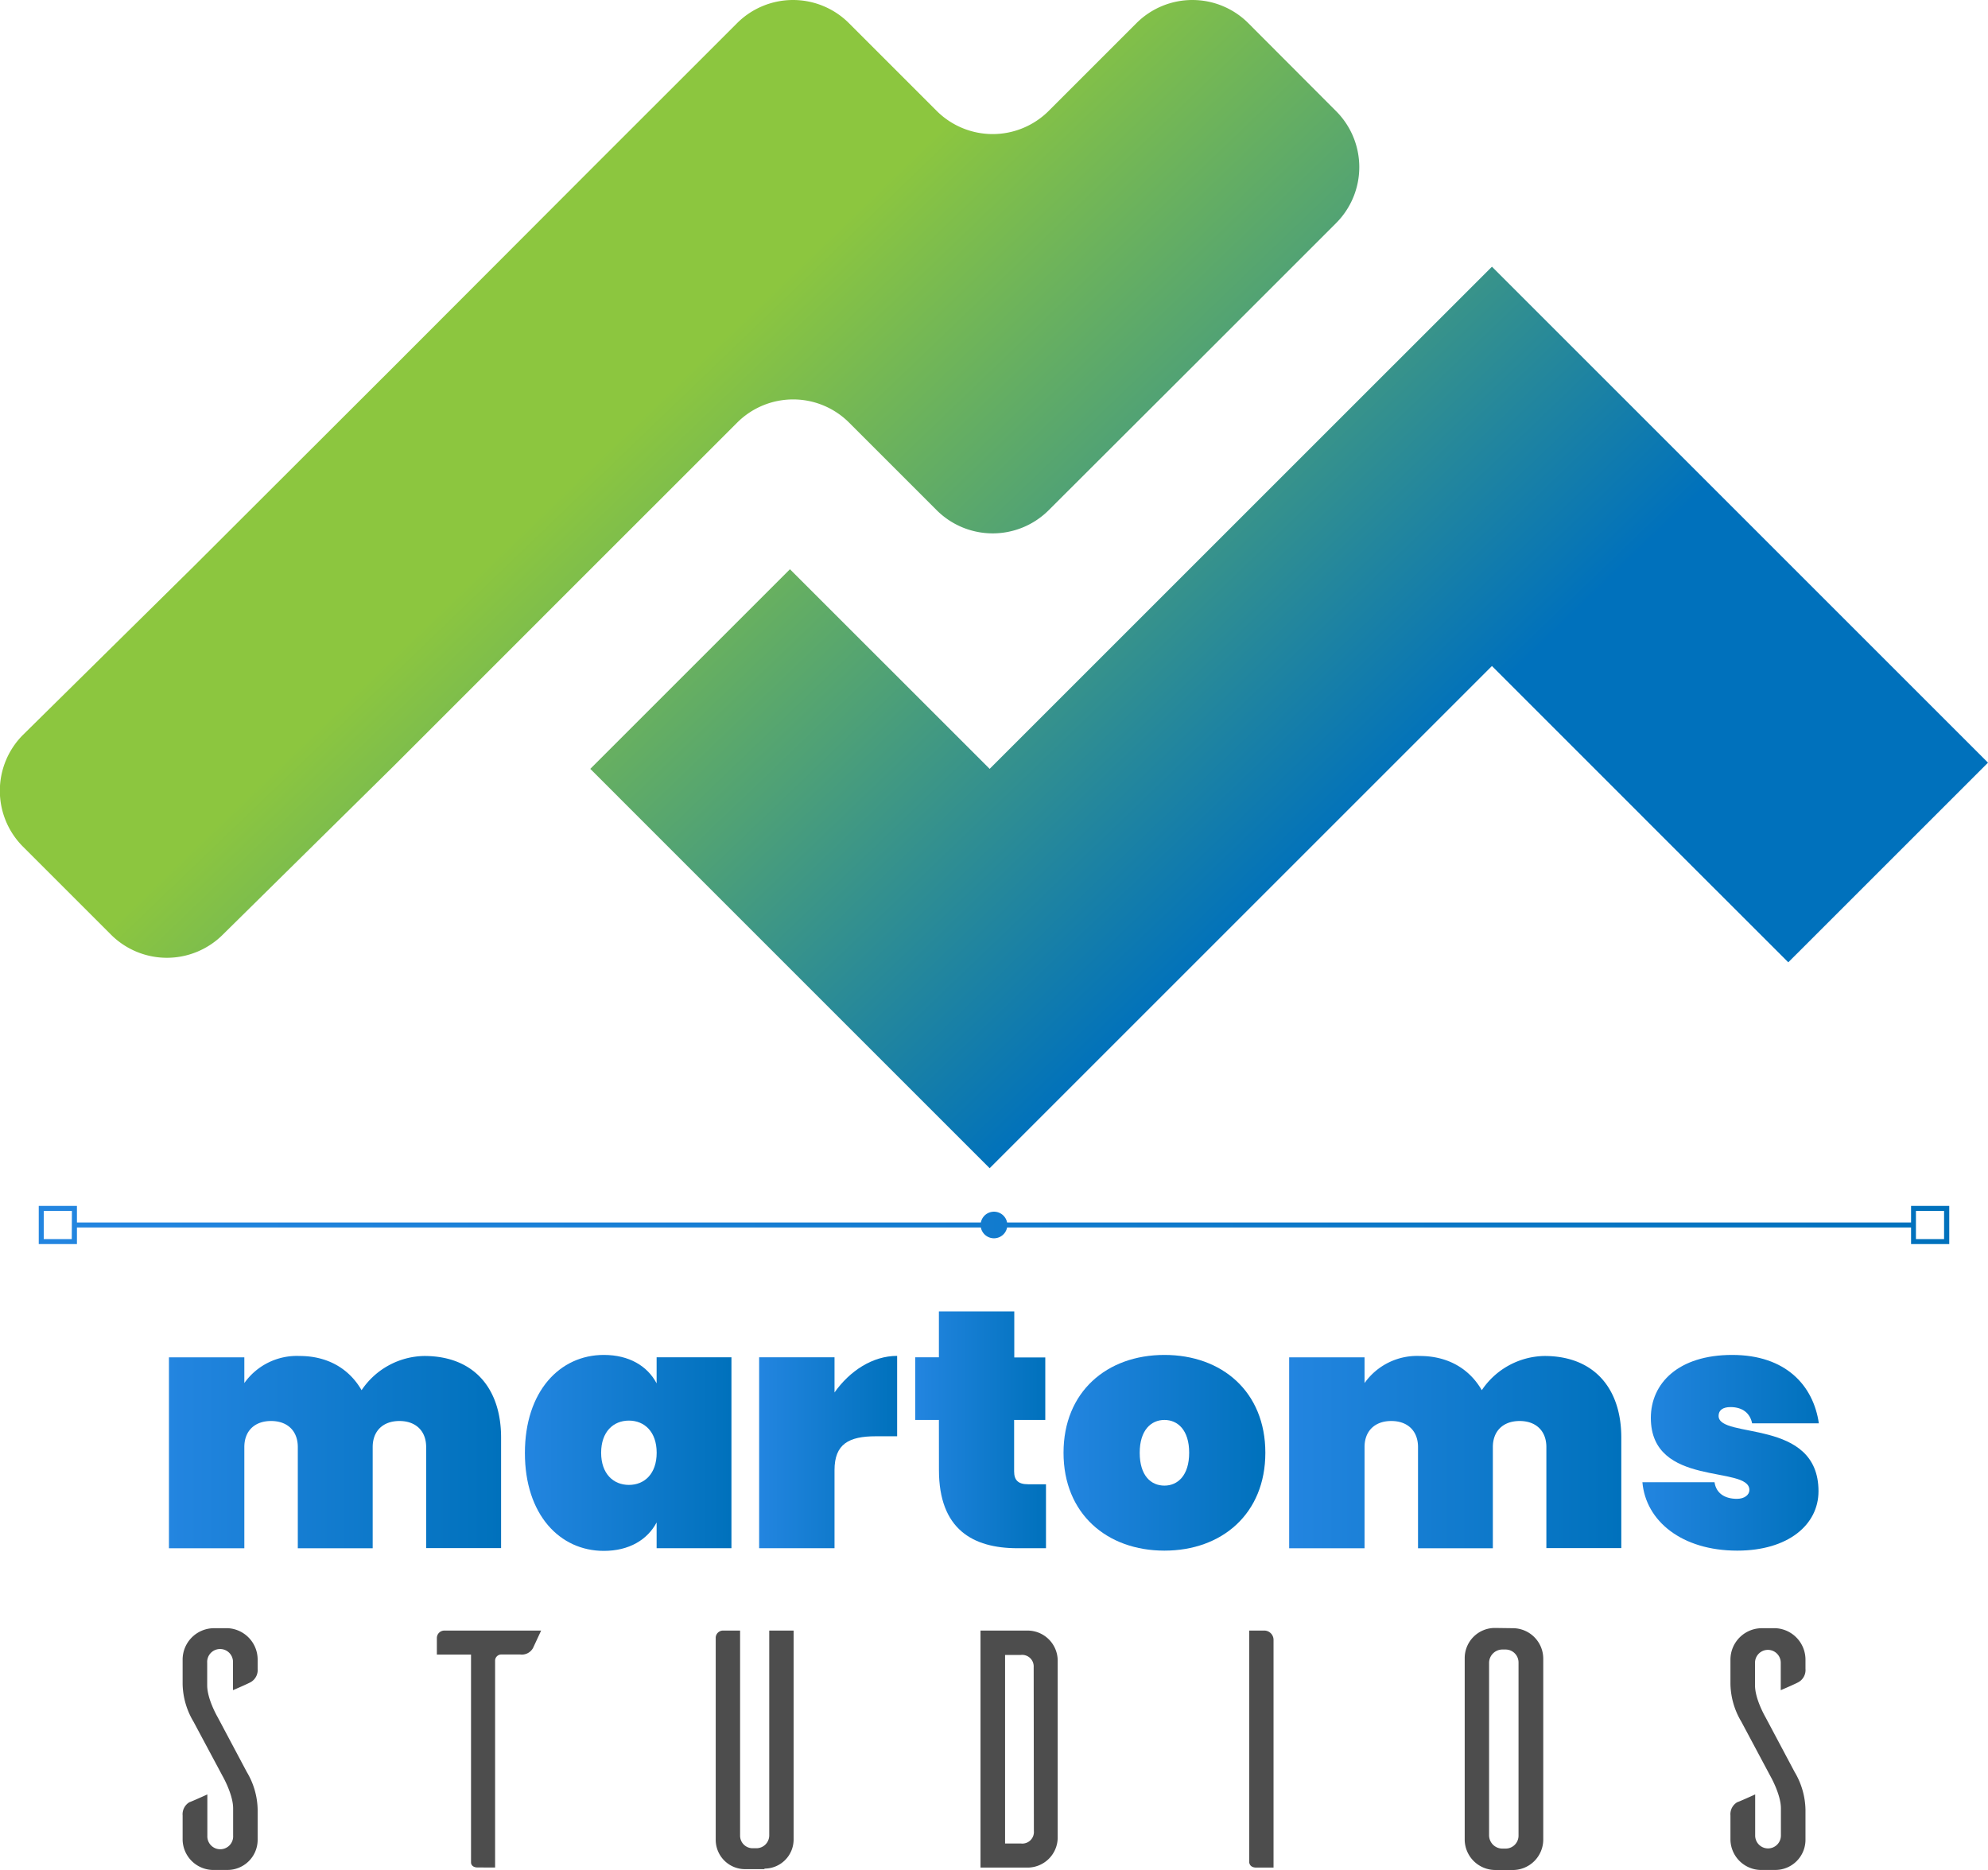 <svg xmlns="http://www.w3.org/2000/svg" xmlns:xlink="http://www.w3.org/1999/xlink" viewBox="0 0 395.59 372.16"><defs><style>.cls-1{fill:url(#New_Gradient_Swatch_3);}.cls-2{fill:url(#New_Gradient_Swatch_3-2);}.cls-3{fill:url(#New_Gradient_Swatch_3-3);}.cls-4{fill:url(#New_Gradient_Swatch_3-4);}.cls-5{fill:url(#New_Gradient_Swatch_3-5);}.cls-6{fill:url(#New_Gradient_Swatch_3-6);}.cls-7{fill:url(#New_Gradient_Swatch_3-7);}.cls-8{fill:#4d4d4d;}.cls-9{fill:url(#New_Gradient_Swatch_3-8);}.cls-10{fill:url(#linear-gradient);}.cls-11{fill:url(#linear-gradient-2);}</style><linearGradient id="New_Gradient_Swatch_3" x1="33.66" y1="289" x2="99.69" y2="289" gradientUnits="userSpaceOnUse"><stop offset="0" stop-color="#2385e0"/><stop offset="1" stop-color="#0071bc"/></linearGradient><linearGradient id="New_Gradient_Swatch_3-2" x1="104.45" y1="289.13" x2="145.55" y2="289.13" xlink:href="#New_Gradient_Swatch_3"/><linearGradient id="New_Gradient_Swatch_3-3" x1="151.1" y1="289" x2="178.52" y2="289" xlink:href="#New_Gradient_Swatch_3"/><linearGradient id="New_Gradient_Swatch_3-4" x1="182.12" y1="284.55" x2="208.13" y2="284.55" xlink:href="#New_Gradient_Swatch_3"/><linearGradient id="New_Gradient_Swatch_3-5" x1="211.63" y1="289.13" x2="251.79" y2="289.13" xlink:href="#New_Gradient_Swatch_3"/><linearGradient id="New_Gradient_Swatch_3-6" x1="256.57" y1="289" x2="322.6" y2="289" xlink:href="#New_Gradient_Swatch_3"/><linearGradient id="New_Gradient_Swatch_3-7" x1="326.82" y1="289.13" x2="361.93" y2="289.13" xlink:href="#New_Gradient_Swatch_3"/><linearGradient id="New_Gradient_Swatch_3-8" x1="7.71" y1="243.8" x2="387.88" y2="243.8" xlink:href="#New_Gradient_Swatch_3"/><linearGradient id="linear-gradient" x1="125.31" y1="84.96" x2="259.7" y2="224.8" gradientUnits="userSpaceOnUse"><stop offset="0" stop-color="#8cc63f"/><stop offset="0.37" stop-color="#4fa176"/><stop offset="0.81" stop-color="#0071bc"/></linearGradient><linearGradient id="linear-gradient-2" x1="159.82" y1="51.79" x2="294.29" y2="191.71" xlink:href="#linear-gradient"/></defs><title>martoms studios full</title><g id="Layer_2" data-name="Layer 2"><g id="Layer_1-2" data-name="Layer 1"><path class="cls-1" d="M84.8,288c0-3.24-2.09-5.19-5.32-5.19s-5.32,1.95-5.32,5.19v20.14H59.26V288c0-3.24-2.08-5.19-5.32-5.19s-5.32,1.95-5.32,5.19v20.14h-15v-38h15v5.12a12.79,12.79,0,0,1,11-5.39c5.53,0,9.84,2.49,12.33,6.81a15.31,15.31,0,0,1,12.47-6.81c9.84,0,15.29,6.4,15.29,16.24v22H84.8Z"/><path class="cls-2" d="M120.15,269.66c5.06,0,8.69,2.22,10.51,5.66v-5.19h14.89v38H130.66V303c-1.82,3.43-5.45,5.66-10.51,5.66-8.76,0-15.7-7.21-15.7-19.48S111.39,269.66,120.15,269.66Zm5,13.07c-3.1,0-5.53,2.22-5.53,6.4s2.43,6.4,5.53,6.4,5.52-2.22,5.52-6.4S128.24,282.73,125.14,282.73Z"/><path class="cls-3" d="M166.06,308.13h-15v-38h15v7c3-4.25,7.54-7.28,12.46-7.28v16h-4.24c-5.39,0-8.22,1.55-8.22,6.74Z"/><path class="cls-4" d="M186.83,282.6h-4.71V270.13h4.71V261h15v9.16H208V282.6h-6.2v10.24c0,1.75.81,2.56,2.77,2.56h3.57v12.73h-5.66c-8.9,0-15.64-3.77-15.64-15.56Z"/><path class="cls-5" d="M231.71,308.61c-11.46,0-20.08-7.35-20.08-19.48s8.62-19.47,20.08-19.47,20.08,7.34,20.08,19.47S243.16,308.61,231.71,308.61Zm0-12.94c2.63,0,4.92-2,4.92-6.54s-2.29-6.53-4.92-6.53-4.92,2-4.92,6.53S229,295.67,231.71,295.67Z"/><path class="cls-6" d="M307.71,288c0-3.24-2.09-5.19-5.32-5.19s-5.33,1.95-5.33,5.19v20.14H282.17V288c0-3.24-2.09-5.19-5.32-5.19s-5.32,1.95-5.32,5.19v20.14h-15v-38h15v5.12a12.79,12.79,0,0,1,11-5.39c5.52,0,9.84,2.49,12.33,6.81a15.31,15.31,0,0,1,12.47-6.81c9.83,0,15.29,6.4,15.29,16.24v22H307.71Z"/><path class="cls-7" d="M345.69,308.61c-11,0-18.2-5.87-18.87-13.62h14.35c.34,2.3,2.16,3.31,4.45,3.31,1.55,0,2.49-.81,2.49-1.76,0-5-19.61-.4-19.61-14.35,0-6.87,5.46-12.53,16.18-12.53s16.17,6.13,17.25,13.61H348.65c-.4-2-1.88-3.23-4.31-3.23-1.48,0-2.36.6-2.36,1.75,0,4.71,19.88.34,19.88,15C361.86,303.48,355.8,308.61,345.69,308.61Z"/><path class="cls-8" d="M46.36,336.38v-5.46a2.57,2.57,0,1,0-5.13,0v4.51c0,2.77,2.09,6.34,2.09,6.34l5.8,10.91a15.07,15.07,0,0,1,2.15,7.48v6a6,6,0,0,1-6.06,6h-3a6.14,6.14,0,0,1-5.87-6v-4.85a2.79,2.79,0,0,1,1.35-2.63c.41-.13,2.36-1,3.57-1.55v8.22a2.57,2.57,0,1,0,5.13-.07v-5.39c0-2.76-2.09-6.4-2.09-6.4l-5.8-10.85a15.12,15.12,0,0,1-2.16-7.47v-4.86a6.26,6.26,0,0,1,6.07-6.26h3a6.26,6.26,0,0,1,5.86,6.26v1.82a2.79,2.79,0,0,1-1.34,2.63C49.52,335,47.64,335.84,46.36,336.38Z"/><path class="cls-8" d="M106.06,328a2.55,2.55,0,0,1-2.56,1.28H99.73a1.24,1.24,0,0,0-1.21,1.15v41.24H95.08c-1.14,0-1.35-.68-1.35-1V329.3h-6.8V326a1.49,1.49,0,0,1,1.48-1.48h19.27Z"/><path class="cls-8" d="M157.92,366.16a5.79,5.79,0,0,1-5.8,5.73V372h-3.7a5.84,5.84,0,0,1-6-5.8V325.87a1.46,1.46,0,0,1,1.41-1.35h3.44v40.76a2.5,2.5,0,0,0,2.49,2.56h.74a2.56,2.56,0,0,0,2.57-2.56V324.52h4.85Z"/><path class="cls-8" d="M204.47,324.52a6,6,0,0,1,6,5.93v35.31a6,6,0,0,1-6,5.93h-9.36V324.52Zm1.22,7.28a2.3,2.3,0,0,0-2.56-2.43H200V366.9h3.17a2.31,2.31,0,0,0,2.56-2.49Z"/><path class="cls-8" d="M251.47,324.52a1.85,1.85,0,0,1,1.95,1.89v45.28H250c-1.15,0-1.35-.68-1.42-1V324.52Z"/><path class="cls-8" d="M301.23,324.05a6.07,6.07,0,0,1,5.86,6v36.19a6.07,6.07,0,0,1-5.86,5.93h-3.71a6.1,6.1,0,0,1-6.06-5.93V330a6,6,0,0,1,6.06-6Zm-1.62,43.86a2.57,2.57,0,0,0,2.56-2.63V330.92a2.58,2.58,0,0,0-2.56-2.63h-.74a2.67,2.67,0,0,0-2.56,2.63v34.36a2.66,2.66,0,0,0,2.56,2.63Z"/><path class="cls-8" d="M354.35,336.38v-5.46a2.56,2.56,0,1,0-5.12,0v4.51c0,2.77,2.09,6.34,2.09,6.34l5.8,10.91a15.2,15.2,0,0,1,2.15,7.48v6a6,6,0,0,1-6.06,6h-3a6.14,6.14,0,0,1-5.87-6v-4.85a2.77,2.77,0,0,1,1.35-2.63c.41-.13,2.36-1,3.57-1.55v8.22a2.56,2.56,0,1,0,5.12-.07v-5.39c0-2.76-2.09-6.4-2.09-6.4l-5.79-10.85a15.12,15.12,0,0,1-2.16-7.47v-4.86a6.26,6.26,0,0,1,6.07-6.26h3a6.27,6.27,0,0,1,5.86,6.26v1.82a2.77,2.77,0,0,1-1.35,2.63C357.52,335,355.63,335.84,354.35,336.38Z"/><path class="cls-9" d="M380.28,240v3.3H200.4a2.66,2.66,0,0,0-5.22,0H15.31V240H7.71v7.6h7.6v-3.3H195.18a2.66,2.66,0,0,0,5.22,0H380.28v3.3h7.6V240Zm-366,6.6H8.71V241h5.6Zm372.57,0h-5.6V241h5.6Z"/><path class="cls-10" d="M168.94,84.09l17.45,17.45a15.77,15.77,0,0,0,22.29,0L237.27,73l28.6-28.6a15.76,15.76,0,0,0,0-22.28L248.41,4.62a15.74,15.74,0,0,0-22.28,0L208.68,22.07a15.77,15.77,0,0,1-22.29,0L168.94,4.62a15.74,15.74,0,0,0-22.28,0l-28.6,28.59L78.33,73,38.59,112.68l-34,33.56a15.74,15.74,0,0,0,0,22.28L22.07,186a15.74,15.74,0,0,0,22.28,0l34-33.55,39.73-39.74,28.6-28.59A15.74,15.74,0,0,1,168.94,84.09Z"/><polygon class="cls-11" points="376.35 132.55 336.61 92.81 296.88 53.08 257.14 92.81 196.93 153.02 157.19 113.29 117.46 153.02 157.19 192.76 196.93 232.5 236.67 192.76 296.88 132.55 336.61 172.29 355.85 191.52 395.59 151.79 376.35 132.55"/></g></g></svg>